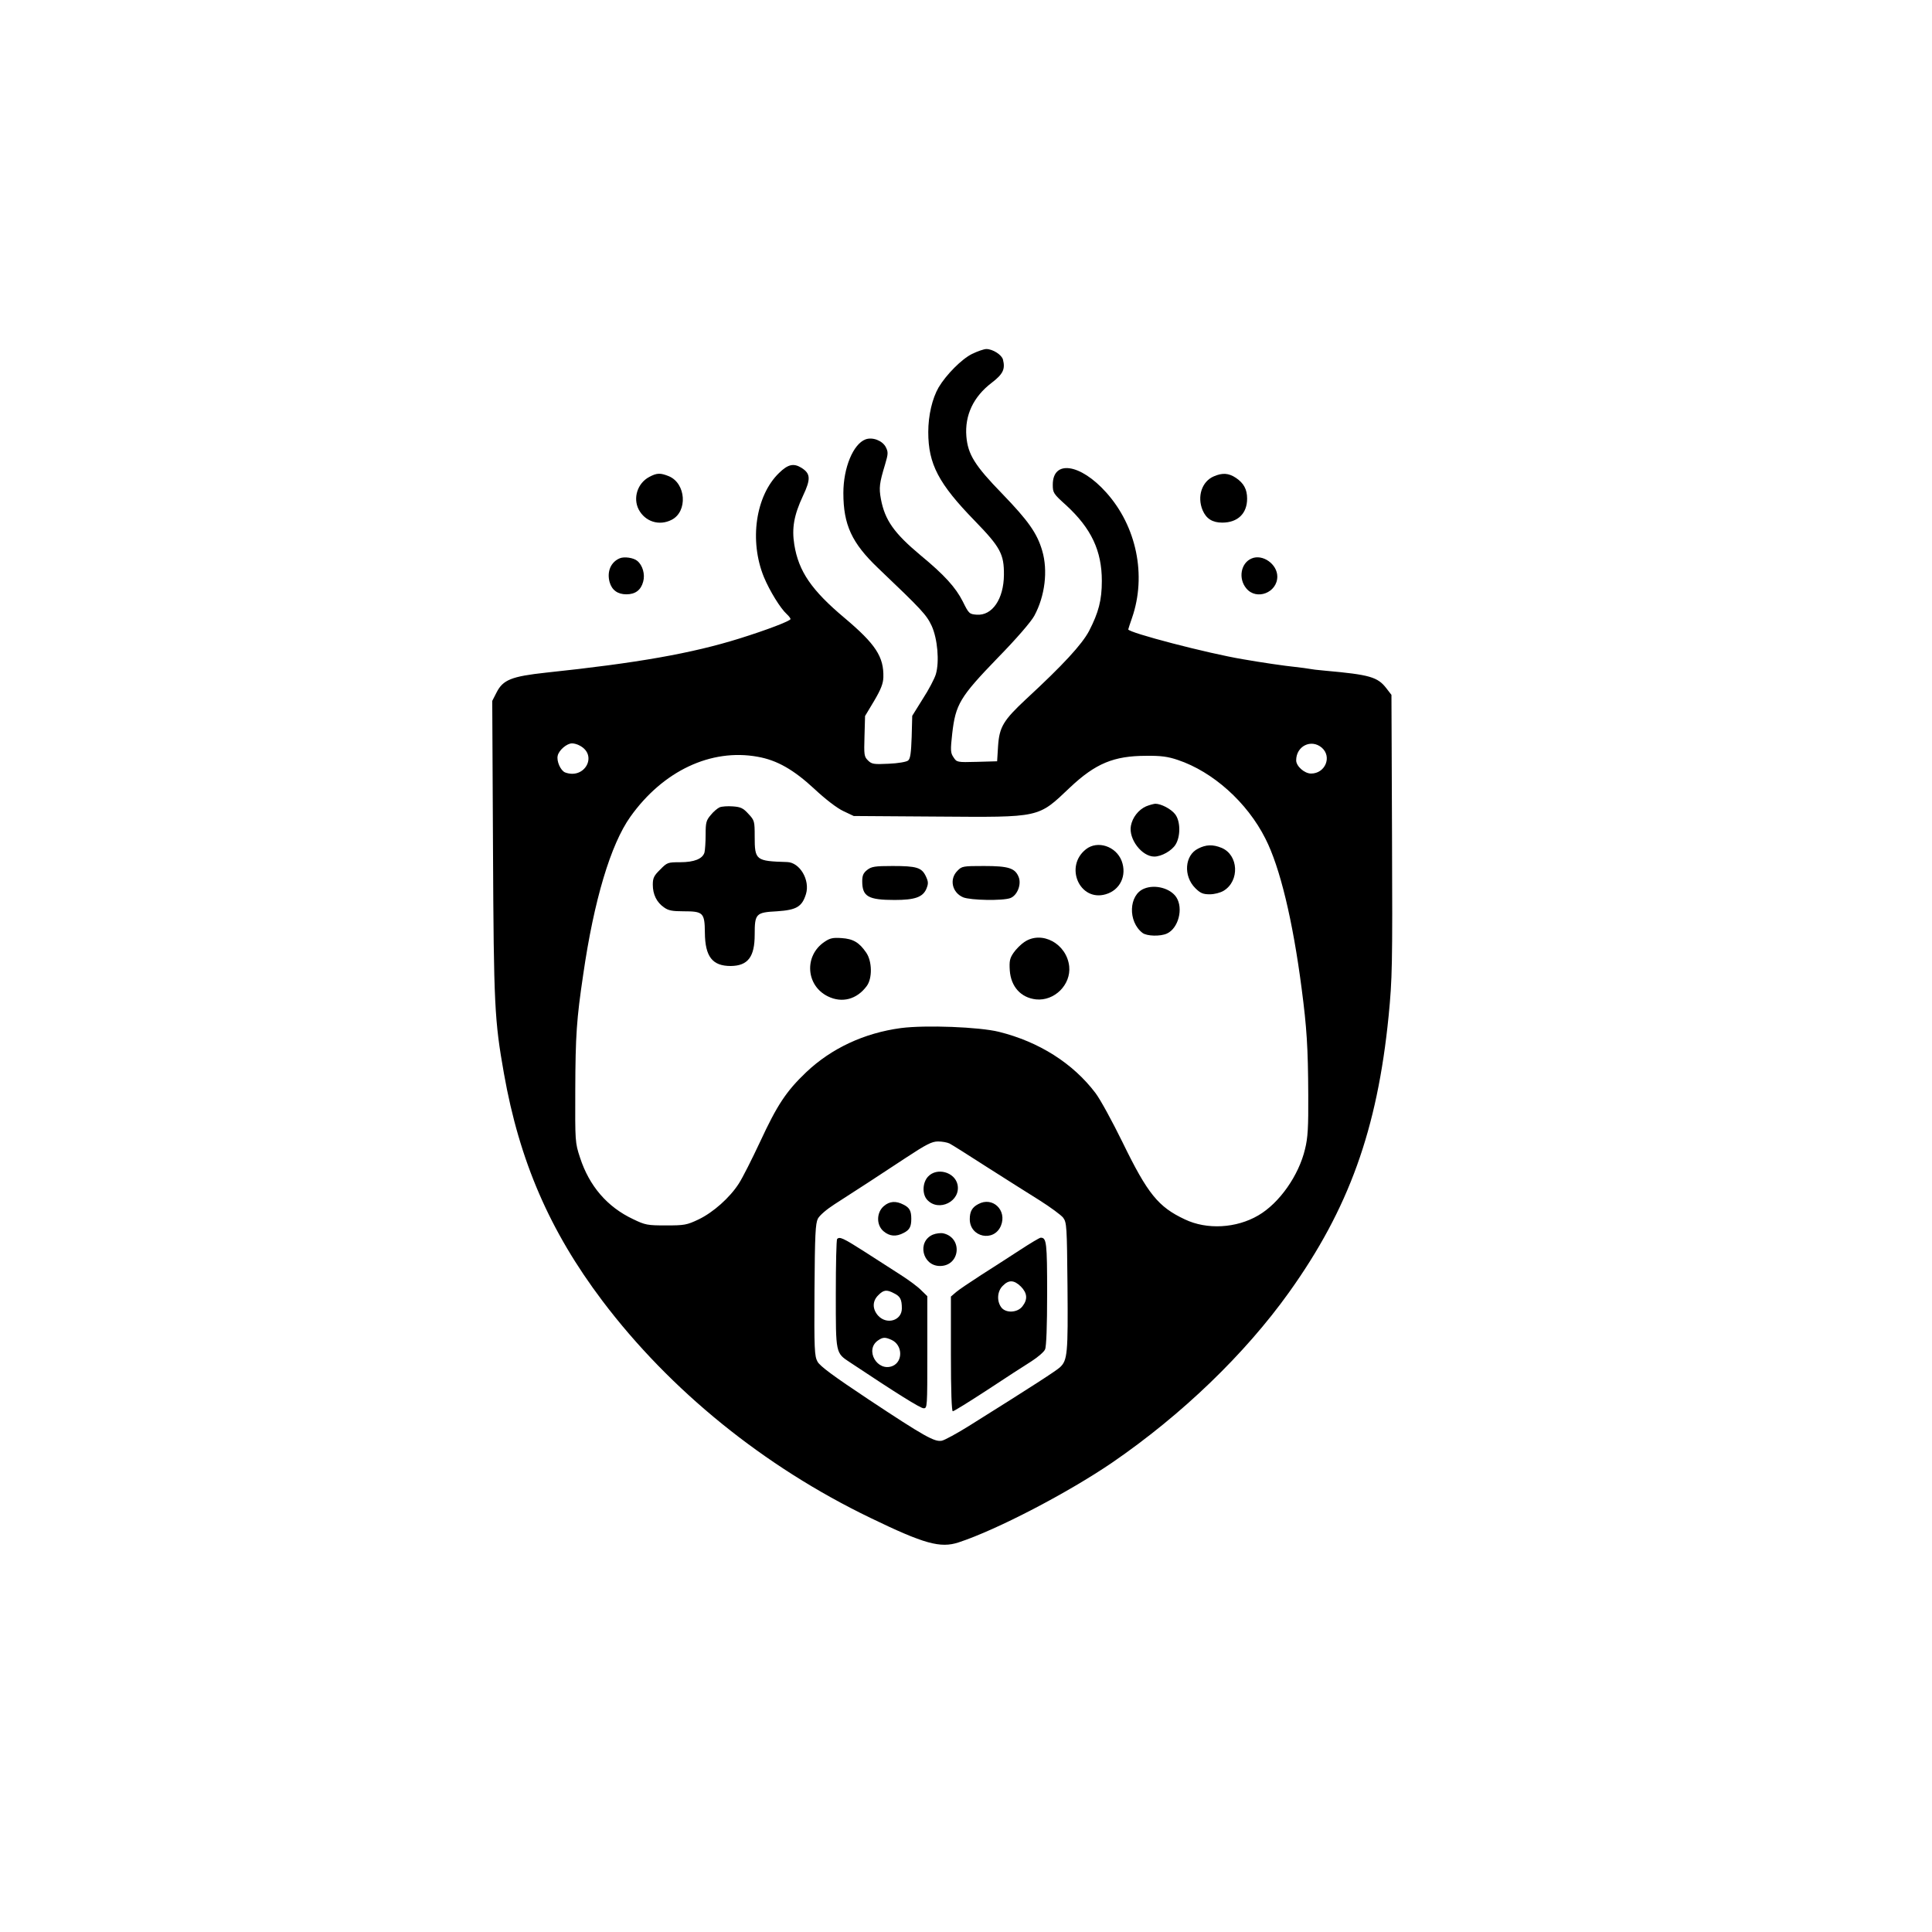 <?xml version="1.0" standalone="no"?>
<!DOCTYPE svg PUBLIC "-//W3C//DTD SVG 20010904//EN"
 "http://www.w3.org/TR/2001/REC-SVG-20010904/DTD/svg10.dtd">
<svg version="1.0" xmlns="http://www.w3.org/2000/svg"
 width="1024pt" height="1024pt" viewBox="0 0 1024 1024"
 preserveAspectRatio="xMidYMid meet">

<g transform="translate(0,1024) scale(0.1,-0.1)"
fill="#000000" stroke="none">
<path d="M5152 8364 c-55 -27 -137 -110 -177 -177 -34 -59 -55 -149 -55 -237
0 -170 55 -274 247 -471 135 -139 155 -176 154 -286 -1 -128 -62 -217 -144
-211 -39 3 -42 5 -74 70 -38 75 -98 141 -224 245 -140 117 -189 186 -210 298
-11 60 -8 84 22 183 17 57 17 66 4 92 -18 35 -71 55 -108 41 -65 -25 -117
-150 -117 -284 0 -169 45 -265 183 -397 234 -223 257 -248 285 -307 31 -68 42
-190 22 -257 -7 -23 -37 -81 -69 -130 l-56 -90 -3 -112 c-3 -85 -7 -116 -19
-125 -8 -7 -53 -15 -103 -17 -80 -4 -90 -2 -110 18 -20 20 -21 29 -18 128 l3
107 48 80 c36 61 48 92 49 125 3 109 -41 176 -206 315 -174 146 -243 246 -266
388 -14 88 -2 156 46 259 42 89 41 118 -9 149 -41 25 -71 18 -118 -28 -124
-120 -159 -359 -80 -552 31 -74 87 -165 121 -196 11 -10 20 -22 20 -26 0 -10
-126 -58 -270 -103 -253 -79 -541 -130 -1025 -181 -184 -20 -229 -38 -263
-105 l-23 -45 4 -785 c4 -832 8 -907 58 -1190 82 -463 242 -834 522 -1205 359
-475 856 -878 1420 -1150 285 -138 371 -162 468 -130 204 67 581 264 814 423
370 254 703 575 937 902 317 443 468 863 528 1465 19 196 21 261 18 956 l-3
746 -27 35 c-46 60 -89 72 -323 93 -38 3 -77 8 -85 10 -8 2 -42 6 -75 10 -51
5 -182 24 -278 41 -186 31 -607 141 -607 158 0 2 9 29 20 61 78 225 24 486
-137 665 -137 153 -283 174 -283 41 0 -43 3 -48 72 -110 132 -122 188 -240
188 -400 0 -102 -17 -167 -68 -266 -38 -71 -137 -179 -333 -360 -121 -113
-142 -148 -149 -249 l-5 -81 -107 -3 c-106 -3 -107 -2 -124 24 -16 23 -17 37
-7 126 18 155 40 193 241 401 100 102 178 193 194 223 57 105 73 240 42 345
-27 93 -74 159 -212 302 -146 150 -182 209 -190 304 -9 112 37 210 134 284 60
46 73 72 60 123 -6 25 -54 56 -88 56 -13 0 -47 -12 -76 -26z m-2079 -2076 c97
-51 26 -181 -78 -142 -24 10 -46 60 -39 89 7 30 49 65 76 65 11 0 29 -5 41
-12z m3933 -11 c55 -48 18 -137 -57 -137 -35 0 -79 39 -79 70 0 76 80 115 136
67z m-2990 -48 c102 -18 190 -68 300 -170 60 -56 120 -102 154 -118 l55 -26
443 -3 c552 -4 532 -8 704 155 134 126 231 167 403 167 78 1 115 -4 168 -22
185 -62 367 -224 464 -417 77 -151 145 -433 192 -795 27 -206 34 -312 35 -564
1 -170 -2 -226 -17 -286 -33 -140 -136 -287 -248 -352 -116 -68 -272 -77 -389
-21 -141 66 -197 135 -330 408 -54 110 -118 228 -144 262 -119 157 -298 271
-511 324 -104 26 -390 37 -520 20 -194 -26 -368 -107 -502 -234 -106 -101
-154 -174 -244 -368 -44 -94 -94 -193 -113 -222 -48 -75 -136 -153 -213 -190
-63 -30 -76 -32 -173 -32 -98 0 -110 2 -174 33 -138 65 -233 176 -282 327 -26
79 -26 84 -25 358 1 289 7 376 42 611 57 395 146 691 250 837 173 243 427 363
675 318z m1017 -2050 c12 -6 101 -62 197 -124 96 -61 222 -141 280 -177 57
-36 114 -78 125 -92 19 -26 20 -45 23 -364 3 -355 0 -392 -40 -429 -21 -19
-136 -94 -481 -310 -64 -40 -130 -76 -145 -79 -38 -8 -93 23 -389 219 -185
123 -257 176 -270 200 -16 29 -18 64 -16 379 2 295 5 353 18 379 10 18 46 49
88 76 123 79 237 153 376 245 111 73 140 88 173 88 21 0 49 -5 61 -11z"/>
<path d="M6074 5966 c-40 -18 -72 -59 -80 -103 -13 -70 58 -163 124 -163 38 0
93 31 113 64 27 44 26 125 -3 161 -22 28 -74 55 -105 55 -10 -1 -32 -7 -49
-14z"/>
<path d="M3814 5961 c-11 -5 -33 -23 -47 -41 -24 -28 -27 -40 -27 -103 0 -40
-3 -82 -6 -95 -10 -34 -54 -52 -130 -52 -64 0 -68 -1 -105 -39 -33 -32 -39
-45 -39 -80 0 -51 20 -93 59 -120 23 -17 44 -21 103 -21 105 0 113 -7 114
-113 1 -128 40 -177 137 -177 91 1 127 48 127 166 0 112 6 118 119 124 103 7
132 24 153 92 22 74 -33 167 -100 169 -166 5 -172 9 -172 135 0 81 -1 86 -33
120 -28 31 -41 37 -83 40 -27 2 -58 0 -70 -5z"/>
<path d="M5756 5739 c-116 -91 -34 -279 104 -239 77 22 114 100 85 177 -30 78
-128 110 -189 62z"/>
<path d="M6350 5742 c-71 -35 -79 -145 -15 -209 27 -27 41 -33 77 -33 24 0 56
8 74 19 85 52 79 189 -11 227 -46 19 -83 18 -125 -4z"/>
<path d="M4596 5629 c-20 -16 -26 -29 -26 -60 0 -81 32 -99 172 -99 107 0 149
15 168 59 11 28 11 37 -3 67 -22 46 -49 54 -176 54 -94 0 -112 -3 -135 -21z"/>
<path d="M5075 5625 c-45 -44 -29 -116 30 -141 40 -16 210 -19 250 -4 37 14
60 73 44 112 -19 47 -54 58 -184 58 -110 0 -117 -1 -140 -25z"/>
<path d="M6064 5530 c-82 -33 -87 -175 -8 -235 23 -17 94 -19 129 -3 61 28 88
133 50 192 -31 48 -113 70 -171 46z"/>
<path d="M4370 5248 c-109 -73 -99 -232 18 -289 75 -37 154 -16 206 55 30 40
29 131 -3 177 -37 54 -69 73 -131 77 -45 3 -61 0 -90 -20z"/>
<path d="M5429 5247 c-18 -12 -44 -38 -57 -57 -20 -29 -23 -44 -20 -93 6 -87
59 -145 139 -154 98 -10 186 78 176 175 -13 120 -145 192 -238 129z"/>
<path d="M4919 4004 c-30 -32 -32 -93 -5 -123 61 -67 180 -8 161 81 -15 66
-109 92 -156 42z"/>
<path d="M4684 3847 c-39 -34 -40 -100 -1 -133 32 -27 66 -30 106 -9 32 16 41
33 41 75 0 42 -9 59 -41 75 -40 21 -74 19 -105 -8z"/>
<path d="M5185 3858 c-33 -17 -45 -40 -45 -80 0 -96 128 -123 165 -35 34 82
-44 157 -120 115z"/>
<path d="M4944 3696 c-85 -37 -55 -166 38 -166 107 0 122 149 18 173 -14 3
-39 0 -56 -7z"/>
<path d="M4437 3673 c-4 -3 -7 -134 -7 -291 0 -319 -2 -312 77 -364 242 -161
371 -242 388 -242 20 -1 20 5 20 296 l0 298 -32 31 c-17 18 -67 55 -111 83
-44 28 -131 84 -193 124 -110 70 -129 79 -142 65z m302 -288 c33 -16 41 -33
41 -80 0 -64 -79 -88 -125 -39 -32 35 -32 78 0 109 28 29 45 31 84 10z m-13
-247 c58 -27 61 -114 5 -138 -81 -33 -149 85 -78 135 26 18 38 19 73 3z"/>
<path d="M5405 3614 c-55 -36 -147 -95 -205 -132 -57 -37 -117 -77 -132 -90
l-28 -24 0 -304 c0 -199 4 -304 10 -304 6 0 88 51 183 113 94 62 200 131 234
152 34 22 67 50 72 63 7 14 11 126 11 295 0 272 -3 297 -34 297 -6 0 -56 -30
-111 -66z m6 -193 c34 -35 37 -68 8 -105 -27 -35 -90 -37 -113 -4 -24 34 -20
85 9 113 32 33 60 31 96 -4z"/>
<path d="M3441 7712 c-62 -33 -87 -111 -56 -172 34 -65 109 -89 175 -55 86 44
76 193 -15 231 -45 18 -63 18 -104 -4z"/>
<path d="M6433 7715 c-63 -27 -89 -107 -59 -179 19 -45 52 -66 104 -66 82 0
132 48 132 127 0 50 -18 82 -59 110 -39 26 -72 28 -118 8z"/>
<path d="M3285 7281 c-48 -20 -69 -71 -54 -126 12 -43 43 -65 89 -65 47 0 77
22 89 67 11 39 -3 87 -31 110 -20 17 -69 24 -93 14z"/>
<path d="M6634 7280 c-58 -24 -72 -107 -28 -159 54 -65 164 -22 164 63 0 66
-78 121 -136 96z"/>
</g>
</svg>
